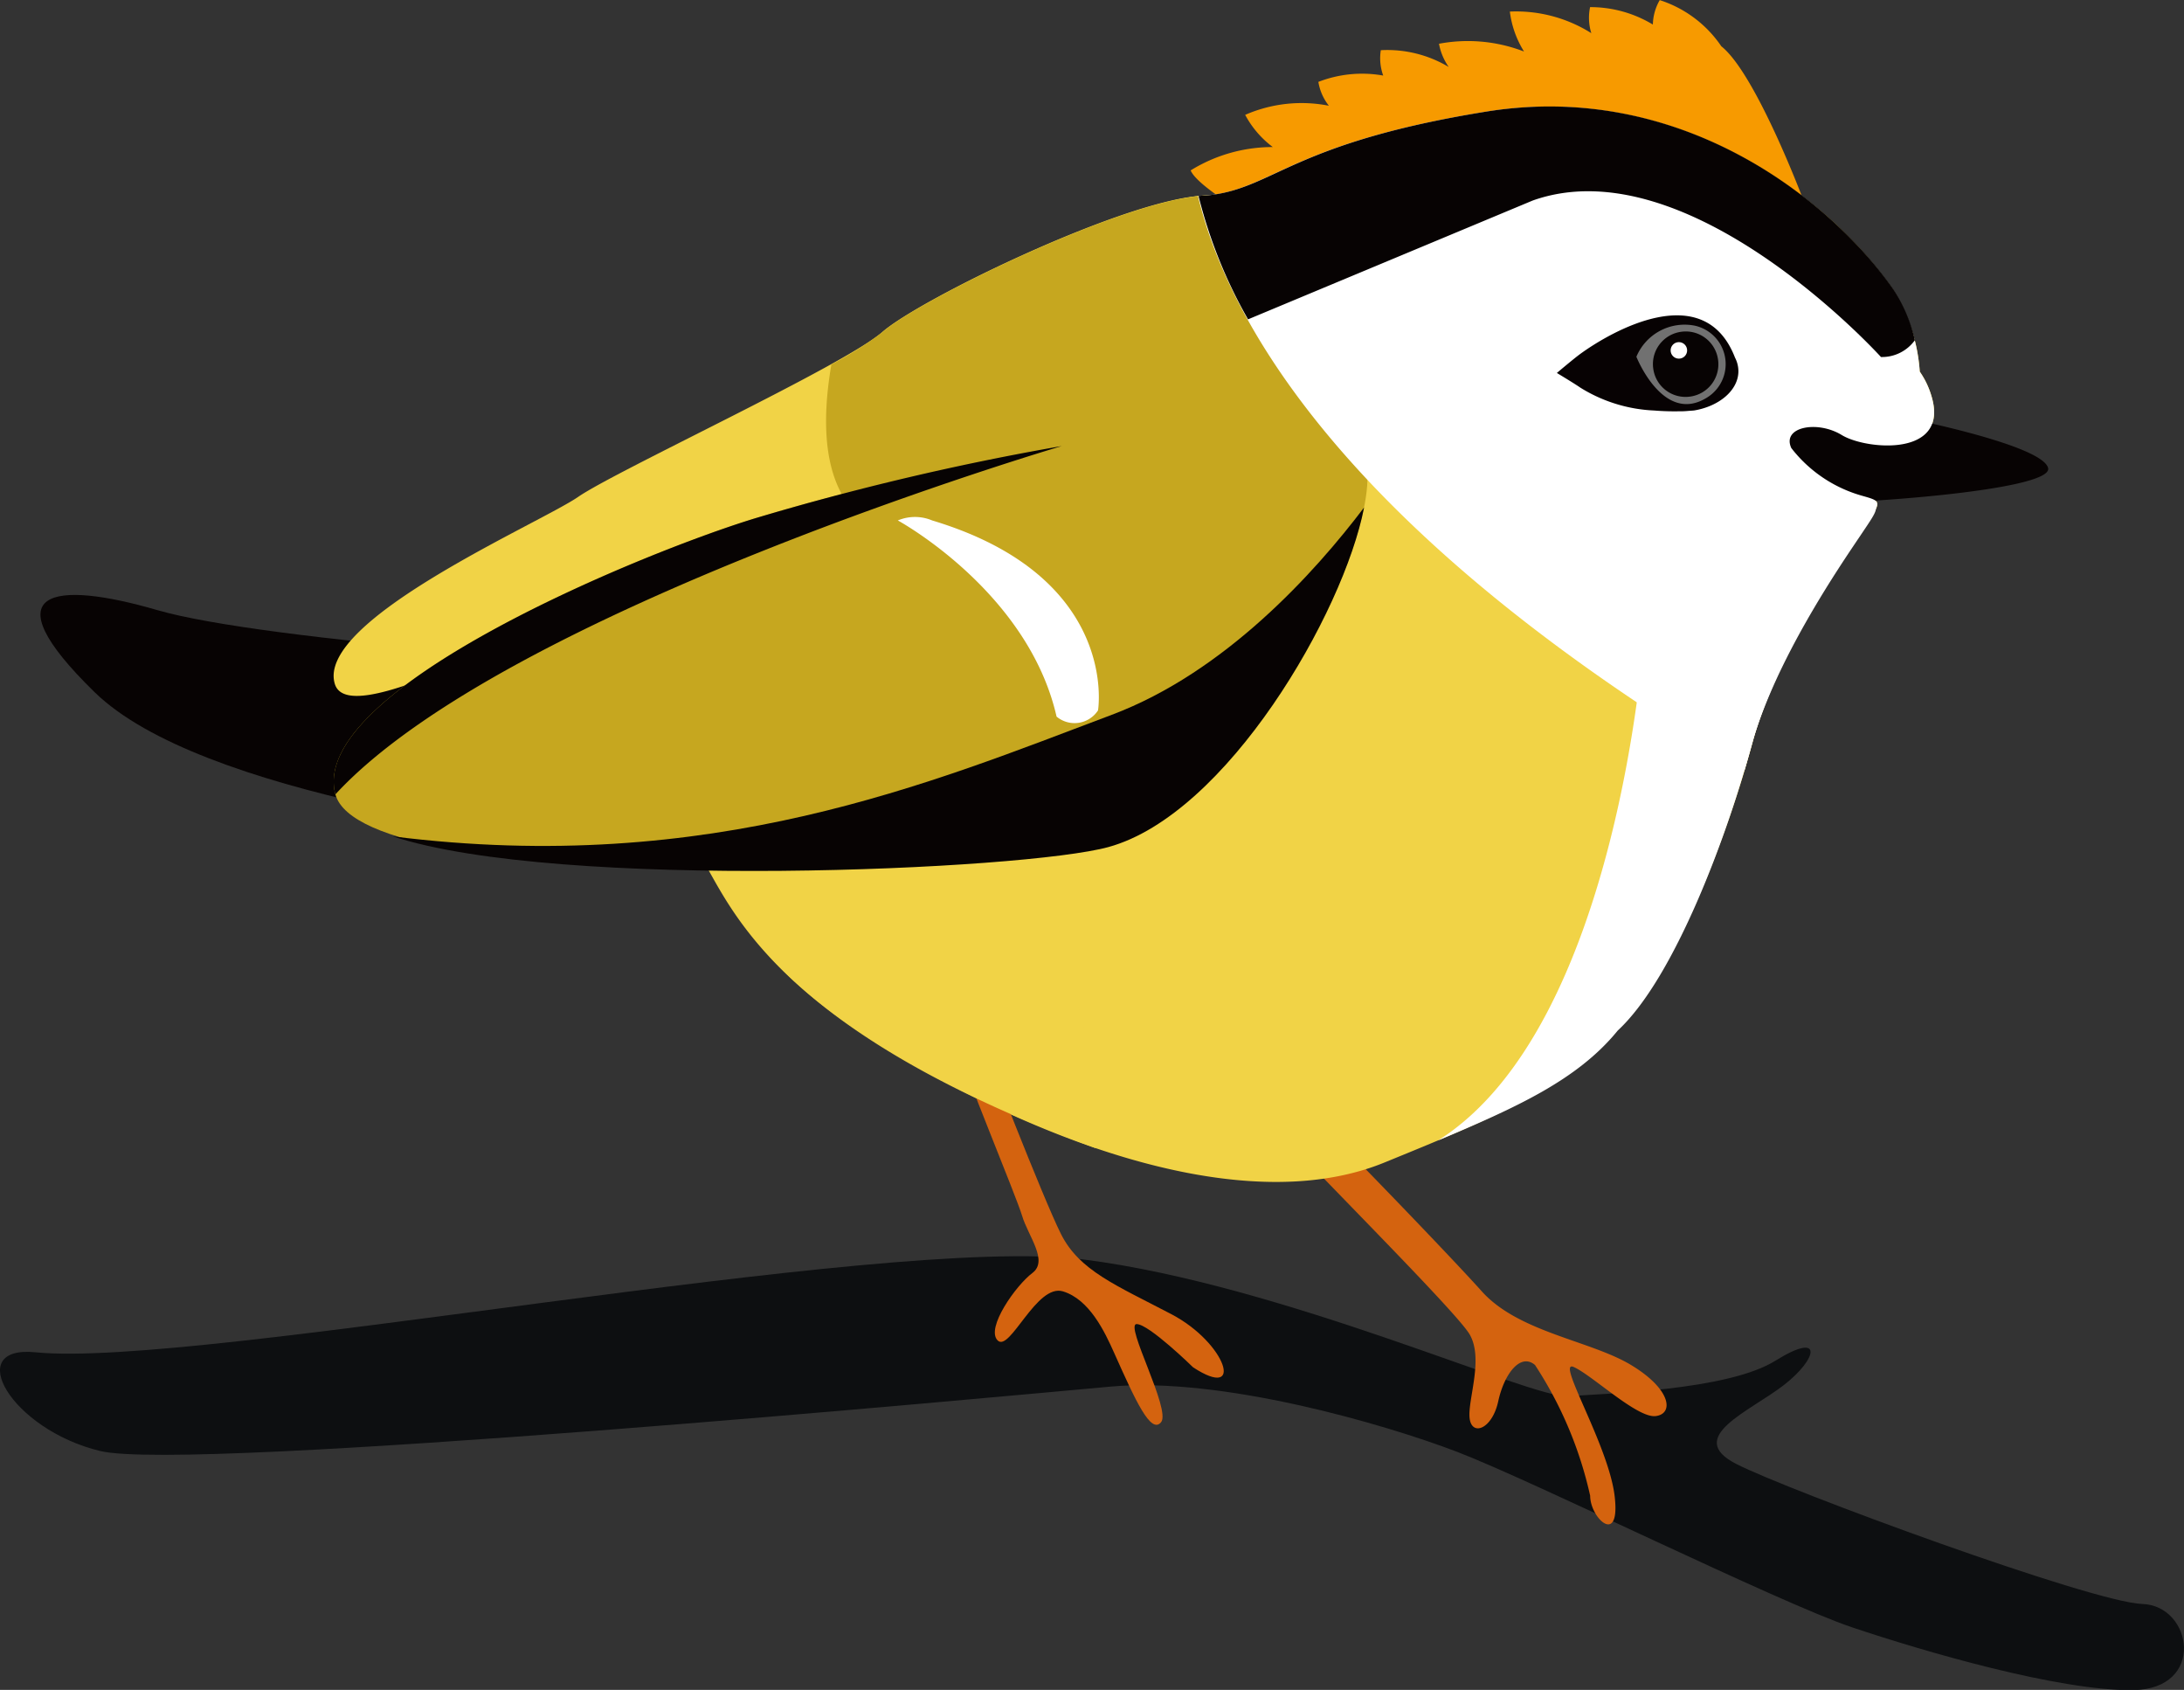 <svg id="Group_33" data-name="Group 33" xmlns="http://www.w3.org/2000/svg" width="80.434" height="62.22" viewBox="0 0 80.434 62.22">
  <rect x="0" y="0" width="80.434" height="62.22" fill="#333333" stroke="none"/>
  <path id="Path_113" data-name="Path 113" d="M1750.253-5678.07c5.993.6,31.183-4.357,38.585-3.419s16.531,5.145,17.87,5.037,5.839-.2,7.623-1.31,1.557-.069.306.9-3.669,1.918-1.756,2.9,13.109,5.1,14.959,5.158,2.36,3.141-.353,3.172-7.7-1.424-10.354-2.318-11.77-5.4-14.519-6.452-8.726-2.771-12.761-2.406-33.937,3.166-37.222,2.372S1747.559-5678.342,1750.253-5678.07Z" transform="translate(-1748.942 5727.86)" fill="#0d0f11"/>
  <path id="Path_114" data-name="Path 114" d="M1931.6-5703.472c1.054,1.279,7.225,7.374,7.752,8.277s-.076,2.408,0,3.085.828.417,1.054-.619.827-1.789,1.354-1.338a14.523,14.523,0,0,1,2.032,4.816c0,.828,1.129,1.882.9,0s-2.183-5.042-1.505-4.741,2.332,1.881,3.01,1.807.6-.979-.9-1.882-4.139-1.2-5.494-2.709-5.945-6.246-6.472-6.7S1931.6-5703.472,1931.6-5703.472Z" transform="translate(-1885.228 5744.324)" fill="#d4630f"/>
  <path id="Path_115" data-name="Path 115" d="M1849.911-5824.382c.862-3.2,3.314-6.737,4.042-7.822s.758-1.068.021-1.279a5.018,5.018,0,0,1-2.627-1.762c-.36-.78.956-1.031,1.857-.481s3.982.823,3.306-1.425a3.083,3.083,0,0,0-.433-.908,6.439,6.439,0,0,0-1.016-3.061,15.449,15.449,0,0,0-14.86-6.323c-7.117,1.15-7.476,2.828-10.3,2.892s-10.519,3.8-11.915,5.024-9.794,5.1-11.2,6.07-9.684,4.547-8.962,6.889c.66,2.138,10.544-4.236,13.842-4.181a5.018,5.018,0,0,0-2.464.939c-1.792,1.413-9.19,6.205-5.947,7.32s6.47.547,7.741,1.882,1.2,4.094,7.512,7.778,13.186,5.8,17.855,3.891c3.779-1.544,6.805-2.756,8.65-5.025C1847.12-5815.921,1849.048-5821.187,1849.911-5824.382Z" transform="translate(-1785.374 5851.741)" fill="#f1d346"/>
  <path id="Path_116" data-name="Path 116" d="M1948.744-5836.5a3.089,3.089,0,0,0-.433-.907,6.441,6.441,0,0,0-1.016-3.062,15.449,15.449,0,0,0-14.86-6.323c-7.117,1.15-7.476,2.828-10.3,2.892a5.075,5.075,0,0,0-.664.066l16.752,15.905s-.921,14.452-7.592,18.662c2.818-1.189,5.118-2.207,6.613-4.044,2.115-1.959,4.043-7.225,4.906-10.419s3.314-6.737,4.042-7.822.758-1.068.021-1.279a5.012,5.012,0,0,1-2.627-1.762c-.361-.779.956-1.031,1.857-.48S1949.42-5834.253,1948.744-5836.5Z" transform="translate(-1877.666 5851.256)" fill="#fff"/>
  <path id="Path_117" data-name="Path 117" d="M1941.218-5862.09h0a4.346,4.346,0,0,0-2.268-1.7,1.877,1.877,0,0,0-.253.9,4.449,4.449,0,0,0-2.312-.642,1.913,1.913,0,0,0,.045.959,5.192,5.192,0,0,0-3-.795,3.6,3.6,0,0,0,.522,1.471,5.744,5.744,0,0,0-3.132-.286,2.17,2.17,0,0,0,.358.854,4.414,4.414,0,0,0-2.5-.617,1.87,1.87,0,0,0,.088.934,4.449,4.449,0,0,0-2.388.233,1.91,1.91,0,0,0,.387.878,5.191,5.191,0,0,0-3.083.336,3.6,3.6,0,0,0,1.017,1.185,5.741,5.741,0,0,0-3.025.86c.507,1.208,8.383,4.991,8.383,4.991a1.481,1.481,0,0,0,.5-1.556,1.409,1.409,0,0,0,.594-1.41l.03.059a1.821,1.821,0,0,0,1.33-1.106l.019-.038,1.782-.208.427-.043c1.151,1.3,2.108,2.321,2.108,2.321a1.48,1.48,0,0,0,1.026-1.272,1.409,1.409,0,0,0,1.062-1.1l.007.066a1.824,1.824,0,0,0,1.638-.554l.031-.029,1.738.446,1.887.516S1942.491-5861.082,1941.218-5862.09Z" transform="translate(-1877.824 5863.794)" fill="#f79a00"/>
  <path id="Path_118" data-name="Path 118" d="M1782.974-5774.9c-5.786.181-20.021-.937-23.854-2.052s-6.214-.785-2.314,3.021,16.026,5.281,20.584,5.838S1782.974-5774.9,1782.974-5774.9Z" transform="translate(-1753.321 5799.417)" fill="#070303"/>
  <path id="Path_119" data-name="Path 119" d="M1887.729-5712.37c.226.9,2.182,5.569,2.408,6.322s.978,1.655.377,2.106-1.728,2.032-1.278,2.482,1.429-2.106,2.407-1.806,1.538,1.489,1.881,2.258c.8,1.789,1.355,3.011,1.731,2.559s-1.354-3.613-.9-3.613,2.078,1.591,2.078,1.591c1.911,1.252,1.234-.89-.8-1.956s-3.387-1.6-4.064-2.95-2.86-6.994-2.86-6.994Z" transform="translate(-1852.494 5750.813)" fill="#d4630f"/>
  <g id="Group_30" data-name="Group 30" transform="translate(12.279 4.111)">
    <path id="Path_120" data-name="Path 120" d="M1823.843-5820.457c1.031-2.535-1.3-6.112.835-8.632s-.142-5.931,1.163-8.185,5.145.567,5.547-.481,3.694-2.832,6.647-2.143,6.716-2.665,7.334-3.321c.551-.585,4.128-.822,7.161-.192a15.157,15.157,0,0,0-12.794-3.993c-7.117,1.151-7.476,2.829-10.3,2.892s-10.519,3.8-11.915,5.024-9.794,5.1-11.2,6.07-9.685,4.547-8.962,6.89c.66,2.138,10.544-4.236,13.842-4.181a5.013,5.013,0,0,0-2.464.939c-1.792,1.413-9.19,6.2-5.947,7.32s6.47.547,7.741,1.882c1.213,1.273,1.752,6.3,14.835,11.126C1826.114-5812.072,1823.075-5818.57,1823.843-5820.457Z" transform="translate(-1797.306 5847.601)" fill="#f1d346"/>
  </g>
  <path id="Path_121" data-name="Path 121" d="M1825.894-5786.417c-3.686,1.02-27.442,1.907-28.484-1.89s11.132-8.832,15.414-10.151,17.5-4.685,22.036-2.8C1837.245-5800.273,1831.611-5788,1825.894-5786.417Z" transform="translate(-1785.058 5817.554)" fill="#c6a71f"/>
  <path id="Path_122" data-name="Path 122" d="M1895.8-5857.655" transform="translate(-1858.516 5859.213)" fill="#c6a71f"/>
  <path id="Path_123" data-name="Path 123" d="M1893.05-5847.361c-7.117,1.15-7.476,2.828-10.3,2.892s-10.519,3.8-11.915,5.024a12.945,12.945,0,0,1-1.875,1.184c-.484,2.815-.233,5.772,2.673,6.419l-.873.981c2.655-.074,5.694-.146,8.131-.171.341-2.139-.881-2.8.952-3.506,2.016-.777,6.972,1.357,7.373.31s1.184-6.314,4.137-5.626,6.716-2.665,7.334-3.321c.551-.585,4.128-.822,7.161-.193A15.157,15.157,0,0,0,1893.05-5847.361Z" transform="translate(-1838.341 5851.679)" fill="#c6a71f"/>
  <path id="Path_124" data-name="Path 124" d="M2006.643-5804.507c1.572.221,6.9,1.307,7.114,2.181s-8.038,1.4-9.456,1.284-2.318-2.771-.572-2.862A9.15,9.15,0,0,0,2006.643-5804.507Z" transform="translate(-1938.328 5819.558)" fill="#070303"/>
  <path id="Path_125" data-name="Path 125" d="M1942.862-5823.908c.105-.352.2-.688.287-1,.863-3.2,3.314-6.737,4.042-7.823s.758-1.068.021-1.279a5.013,5.013,0,0,1-2.627-1.762c-.36-.779.956-1.031,1.857-.48s3.982.823,3.306-1.425a3.086,3.086,0,0,0-.433-.908,6.437,6.437,0,0,0-1.016-3.061c-2.352-3.333-7.858-7.658-14.975-6.508s-7.807,2.807-10.189,3.076c-.122.013-.258.015-.4.031C1923.773-5840.684,1927.869-5832.838,1942.862-5823.908Z" transform="translate(-1878.613 5852.269)" fill="#fff"/>
  <path id="Path_126" data-name="Path 126" d="M1981.458-5816a1.083,1.083,0,0,0-.125-.5c-1.135-2.938-4.558-.967-5.7-.135-.224.162-.861.7-.861.7s.654.392.861.538a5.6,5.6,0,0,0,2.727.845c.36.029.682.033.932.028l.051,0c.1,0,.19-.006.283-.015.126-.008.2-.015.2-.015h0C1980.753-5814.708,1981.458-5815.3,1981.458-5816Z" transform="translate(-1917.435 5829.667)" fill="#070203"/>
  <g id="Group_31" data-name="Group 31" transform="translate(60.266 11.968)">
    <path id="Path_127" data-name="Path 127" d="M1986.326-5815.487a1.926,1.926,0,0,1,2.147-1.145,1.449,1.449,0,0,1,.386,2.688C1987.289-5813.041,1986.326-5815.487,1986.326-5815.487Z" transform="translate(-1986.326 5816.654)" fill="#717171"/>
    <path id="Path_128" data-name="Path 128" d="M1991.125-5814.69a1.2,1.2,0,0,1-1.022,1.363,1.2,1.2,0,0,1-1.363-1.021,1.2,1.2,0,0,1,1.021-1.363A1.2,1.2,0,0,1,1991.125-5814.69Z" transform="translate(-1988.118 5815.96)" fill="#070303"/>
    <circle id="Ellipse_6" data-name="Ellipse 6" cx="0.304" cy="0.304" r="0.304" transform="translate(1.261 0.629)" fill="#fff"/>
  </g>
  <path id="Path_129" data-name="Path 129" d="M1935.116-5844.886c5.762-2.045,12.826,5.762,12.826,5.762a1.494,1.494,0,0,0,1.249-.62,5.618,5.618,0,0,0-.818-1.907c-2.352-3.333-7.858-7.658-14.975-6.508s-7.807,2.807-10.189,3.076c-.122.013-.258.015-.4.031a17.887,17.887,0,0,0,1.823,4.541Z" transform="translate(-1878.668 5852.269)" fill="#070303"/>
  <path id="Path_130" data-name="Path 130" d="M1832.411-5782.567c-6.623,2.489-14.749,5.947-26.477,4.477,6.109,2.006,23.271,1.246,26.358.391,4.352-1.2,8.654-8.6,9.41-12.5C1839.874-5787.786,1836.575-5784.133,1832.411-5782.567Z" transform="translate(-1791.465 5808.885)" fill="#070303"/>
  <path id="Path_131" data-name="Path 131" d="M1824.161-5799.106h0a98.225,98.225,0,0,0-11.337,2.673c-4.282,1.32-16.456,6.354-15.414,10.151C1803.658-5793.062,1824.161-5799.106,1824.161-5799.106Z" transform="translate(-1785.057 5815.529)" fill="#070303"/>
  <path id="Path_132" data-name="Path 132" d="M1879.2-5788.7s4.793,2.6,5.846,7.222a1.032,1.032,0,0,0,1.527-.229s.822-4.909-6.109-6.993A1.63,1.63,0,0,0,1879.2-5788.7Z" transform="translate(-1846.134 5807.862)" fill="#fff"/>
</svg>
